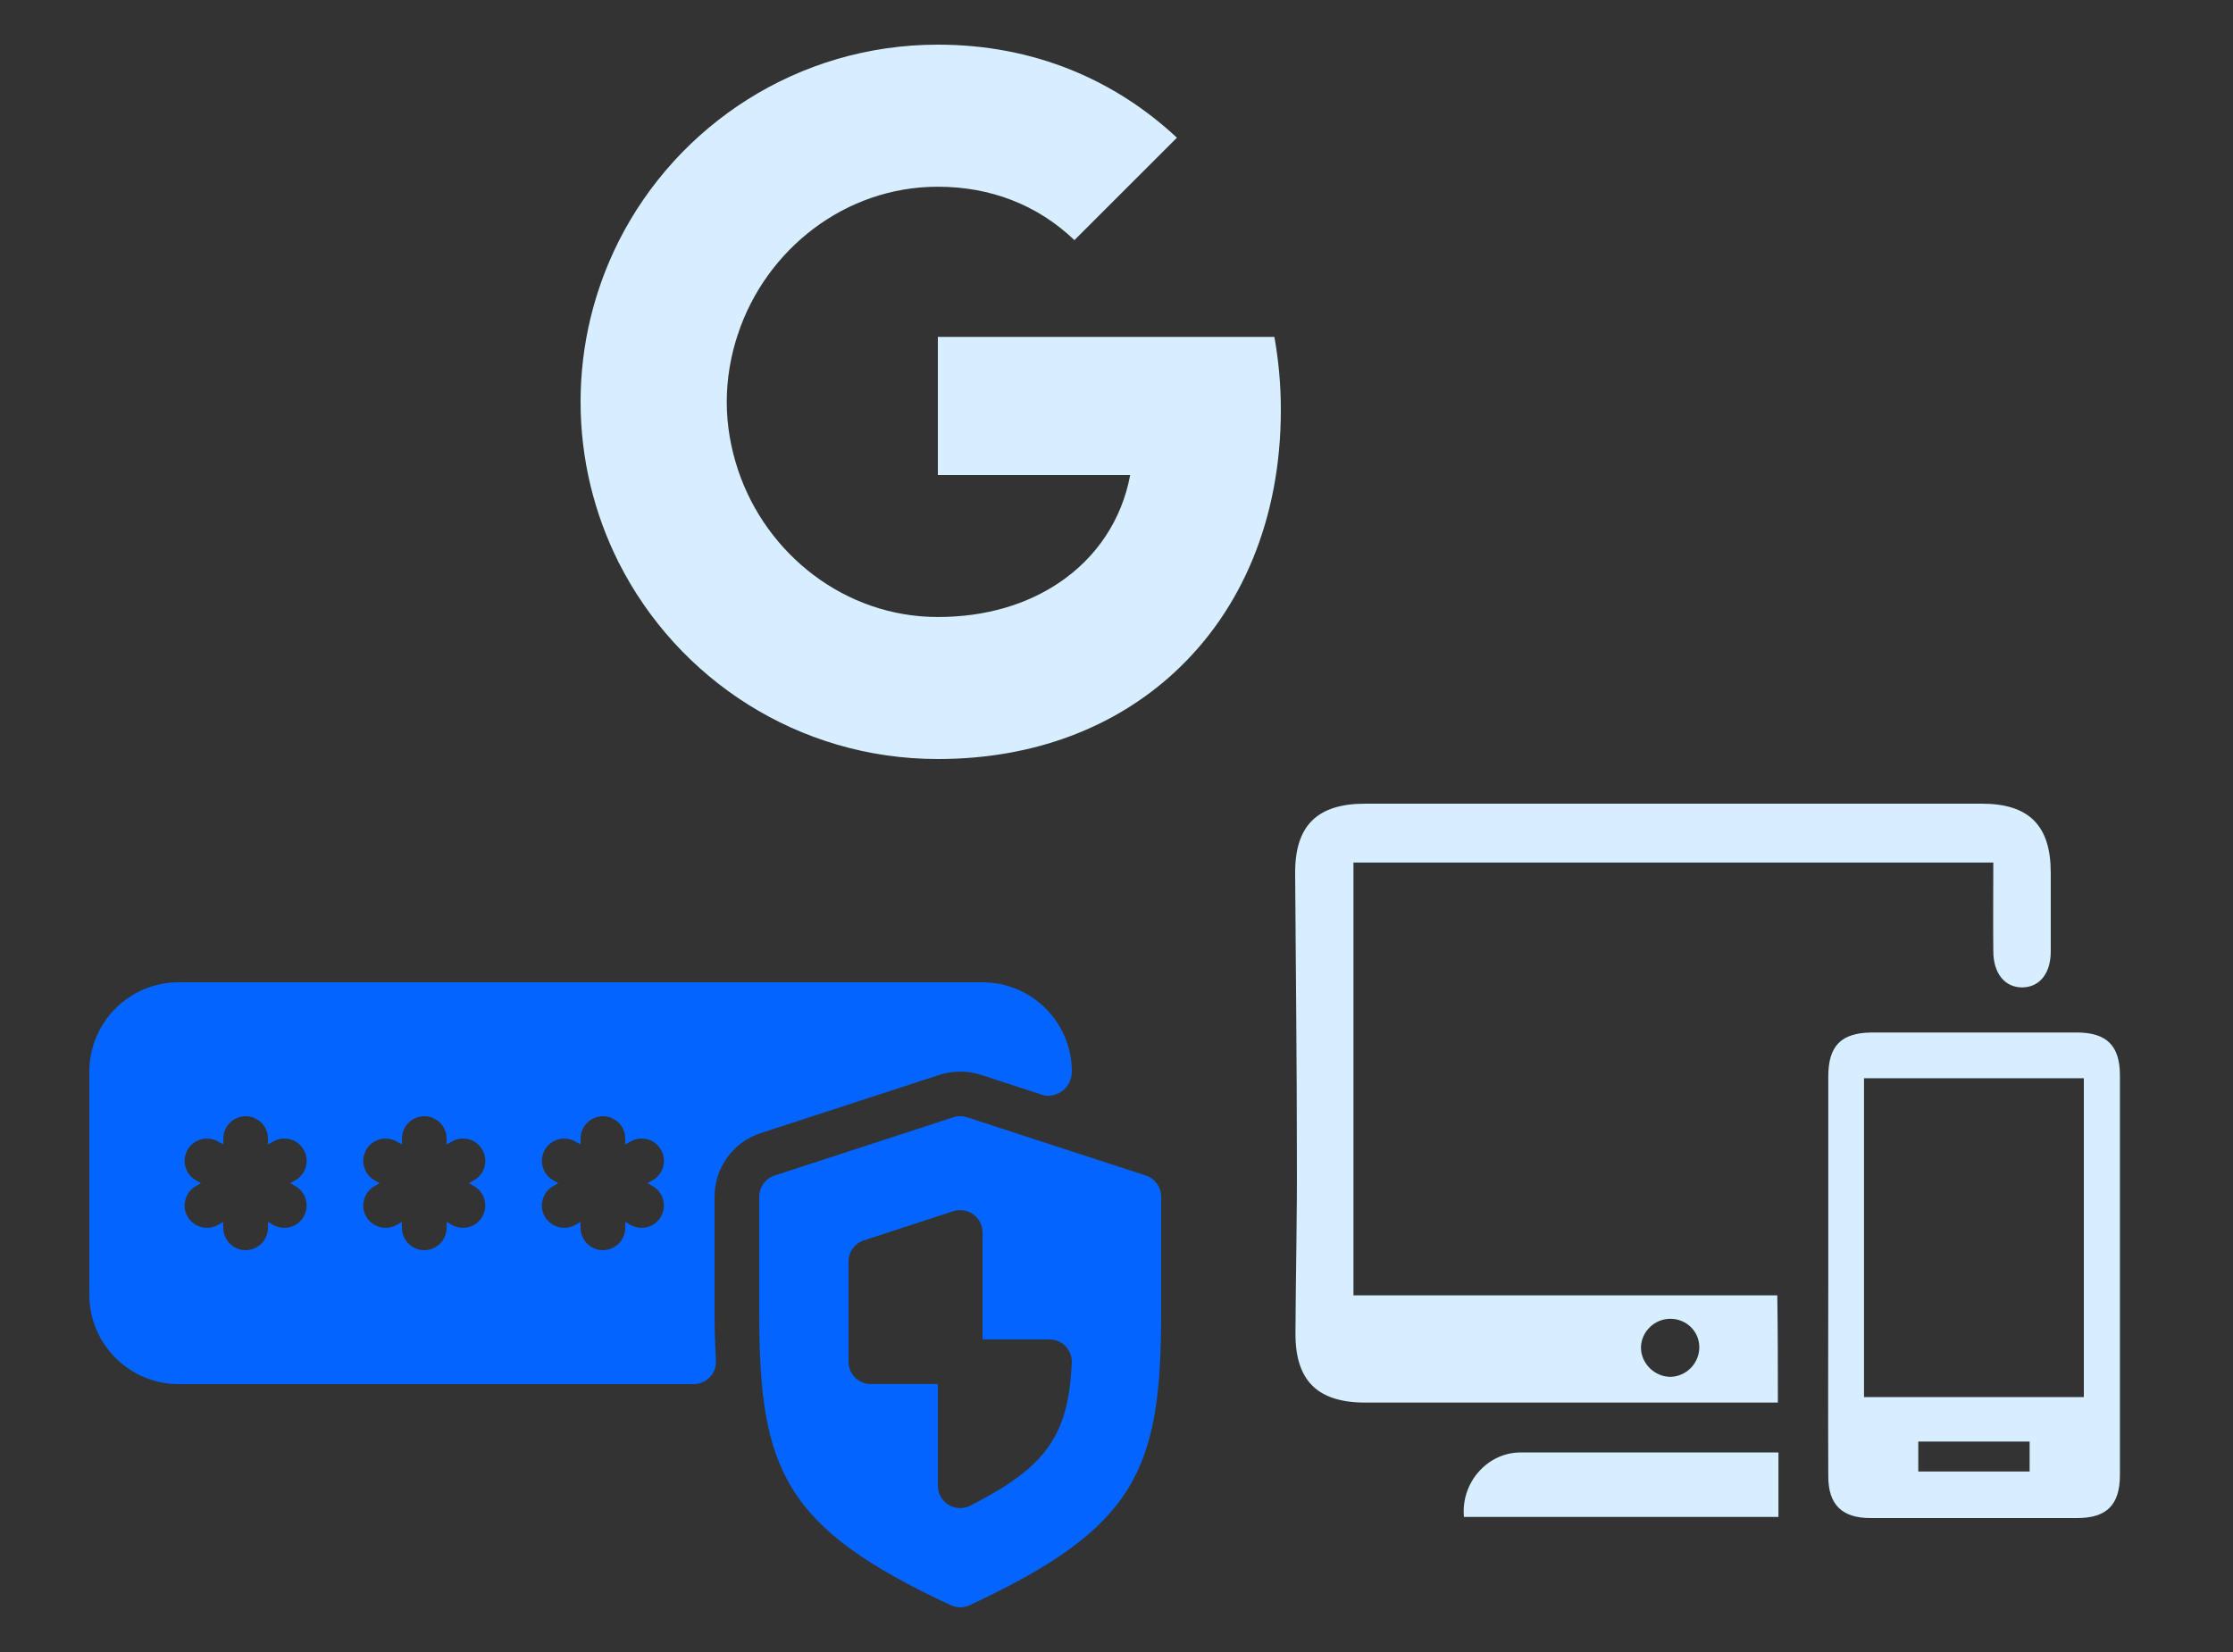 <svg width="50" height="37" viewBox="0 0 50 37" fill="none" xmlns="http://www.w3.org/2000/svg">
<rect x="0" y="0" width="50" height="37" fill="#333333" stroke="none"/>
<path fill-rule="evenodd" clip-rule="evenodd" d="M28.68 9.182C28.68 8.614 28.629 8.069 28.535 7.545H21V10.64H25.306C25.12 11.64 24.556 12.487 23.709 13.055V15.062H26.295C27.807 13.669 28.68 11.618 28.68 9.182V9.182Z" fill="#D6EEFF"/>
<path fill-rule="evenodd" clip-rule="evenodd" d="M21 17C23.16 17 24.971 16.284 26.295 15.062L23.709 13.055C22.993 13.535 22.077 13.819 21 13.819C18.917 13.819 17.153 12.411 16.524 10.521H13.851V12.593C15.168 15.208 17.873 17 21 17V17Z" fill="#D6EEFF"/>
<path fill-rule="evenodd" clip-rule="evenodd" d="M16.524 10.52C16.364 10.04 16.273 9.528 16.273 9C16.273 8.473 16.364 7.96 16.524 7.48V5.408H13.851C13.309 6.488 13 7.71 13 9C13 10.291 13.309 11.513 13.851 12.593L16.524 10.52V10.52Z" fill="#D6EEFF"/>
<path fill-rule="evenodd" clip-rule="evenodd" d="M21 4.182C22.175 4.182 23.229 4.585 24.058 5.378L26.353 3.084C24.968 1.793 23.157 1 21 1C17.873 1 15.168 2.793 13.851 5.407L16.524 7.48C17.153 5.589 18.917 4.182 21 4.182V4.182Z" fill="#D6EEFF"/>
<path d="M17.035 25.378L21.035 24.074C21.334 23.976 21.666 23.976 21.965 24.074L23.345 24.524C23.498 24.574 23.664 24.523 23.794 24.429C23.923 24.335 24 24.16 24 24C24 22.897 23.102 22 22 22H4C2.897 22 2 22.897 2 24V29C2 30.103 2.897 31 4 31H15.531C15.669 31 15.8 30.943 15.895 30.844C15.988 30.744 16.038 30.61 16.03 30.473C16.013 30.136 16 29.789 16 29.413V26.804C16 26.153 16.416 25.58 17.035 25.378ZM6.616 26.567C6.855 26.705 6.937 27.011 6.799 27.25C6.707 27.41 6.538 27.5 6.366 27.5C6.281 27.5 6.195 27.479 6.116 27.433L6 27.366V27.5C6 27.776 5.776 28 5.5 28C5.224 28 5 27.776 5 27.5V27.366L4.884 27.433C4.805 27.479 4.719 27.5 4.634 27.5C4.462 27.5 4.293 27.41 4.201 27.25C4.063 27.011 4.145 26.705 4.384 26.567L4.5 26.5L4.384 26.433C4.145 26.295 4.063 25.989 4.201 25.75C4.339 25.511 4.646 25.43 4.884 25.567L5 25.634V25.5C5 25.224 5.224 25 5.5 25C5.776 25 6 25.224 6 25.5V25.634L6.116 25.567C6.354 25.429 6.661 25.51 6.799 25.75C6.938 25.989 6.855 26.295 6.616 26.433L6.5 26.5L6.616 26.567ZM10.616 26.567C10.855 26.705 10.938 27.011 10.799 27.25C10.707 27.41 10.538 27.5 10.366 27.5C10.281 27.5 10.195 27.479 10.116 27.433L10 27.366V27.5C10 27.776 9.776 28 9.5 28C9.224 28 9 27.776 9 27.5V27.366L8.884 27.433C8.805 27.479 8.719 27.5 8.634 27.5C8.462 27.5 8.293 27.41 8.201 27.25C8.063 27.011 8.145 26.705 8.384 26.567L8.5 26.5L8.384 26.433C8.145 26.295 8.063 25.989 8.201 25.75C8.339 25.511 8.646 25.43 8.884 25.567L9 25.634V25.5C9 25.224 9.224 25 9.5 25C9.776 25 10 25.224 10 25.5V25.634L10.116 25.567C10.355 25.429 10.662 25.51 10.799 25.75C10.938 25.989 10.856 26.295 10.616 26.433L10.5 26.5L10.616 26.567ZM14.616 26.567C14.855 26.705 14.938 27.011 14.799 27.25C14.707 27.41 14.538 27.5 14.366 27.5C14.281 27.5 14.195 27.479 14.116 27.433L14 27.366V27.5C14 27.776 13.776 28 13.5 28C13.224 28 13 27.776 13 27.5V27.366L12.884 27.433C12.805 27.479 12.719 27.5 12.634 27.5C12.462 27.5 12.293 27.41 12.201 27.25C12.062 27.011 12.145 26.705 12.384 26.567L12.5 26.5L12.384 26.433C12.145 26.295 12.062 25.989 12.201 25.75C12.339 25.511 12.646 25.43 12.884 25.567L13 25.634V25.5C13 25.224 13.224 25 13.5 25C13.776 25 14 25.224 14 25.5V25.634L14.116 25.567C14.355 25.429 14.662 25.51 14.799 25.75C14.938 25.989 14.855 26.295 14.616 26.433L14.5 26.5L14.616 26.567Z" fill="#0364FF"/>
<path d="M25.655 26.328L21.655 25.024C21.554 24.991 21.446 24.991 21.345 25.024L17.345 26.328C17.14 26.395 17 26.587 17 26.803V29.412C17 32.931 17.562 34.217 21.289 35.952C21.355 35.984 21.428 35.999 21.5 35.999C21.572 35.999 21.645 35.984 21.711 35.952C25.437 34.217 26 32.931 26 29.412V26.803C26 26.587 25.86 26.395 25.655 26.328ZM21.729 33.721C21.656 33.759 21.578 33.777 21.5 33.777C21.409 33.777 21.319 33.752 21.239 33.703C21.091 33.612 21 33.451 21 33.277V30.999H19.5C19.224 30.999 19 30.776 19 30.499V28.255C19 28.039 19.14 27.847 19.345 27.78L21.345 27.127C21.498 27.078 21.664 27.105 21.794 27.198C21.923 27.292 22 27.443 22 27.603V29.999H23.5C23.637 29.999 23.767 30.055 23.862 30.154C23.956 30.254 24.006 30.387 23.999 30.524C23.92 32.16 23.432 32.848 21.729 33.721Z" fill="#0364FF"/>
<path d="M39.809 31.414C39.671 31.414 39.553 31.414 39.435 31.414C36.482 31.414 33.528 31.414 30.575 31.414C29.499 31.414 29 30.922 29.007 29.852C29.013 28.54 29.046 27.227 29.039 25.921C29.039 23.802 29.013 21.682 29 19.562C28.994 18.492 29.492 18 30.569 18C35.169 18 39.776 18 44.377 18C45.433 18 45.919 18.492 45.919 19.542C45.919 20.133 45.919 20.724 45.919 21.314C45.919 21.8 45.67 22.108 45.289 22.115C44.895 22.121 44.633 21.806 44.633 21.301C44.626 20.645 44.633 19.995 44.633 19.319C39.848 19.319 35.097 19.319 30.306 19.319C30.306 22.535 30.306 25.751 30.306 29.012C33.463 29.012 36.62 29.012 39.796 29.012C39.809 29.826 39.809 30.594 39.809 31.414ZM38.05 30.174C38.05 29.82 37.761 29.537 37.401 29.537C37.046 29.537 36.751 29.826 36.744 30.174C36.738 30.535 37.053 30.843 37.414 30.837C37.768 30.824 38.05 30.528 38.05 30.174Z" fill="#D6EEFF"/>
<path d="M40.938 28.566C40.938 27.083 40.938 25.6 40.938 24.11C40.938 23.421 41.227 23.132 41.909 23.125C43.438 23.125 44.967 23.125 46.503 23.125C47.172 23.125 47.468 23.421 47.468 24.084C47.468 27.07 47.468 30.049 47.468 33.035C47.468 33.705 47.172 34 46.51 34C44.967 34 43.425 34 41.883 34C41.24 34 40.938 33.698 40.938 33.062C40.931 31.559 40.938 30.062 40.938 28.566ZM41.738 31.29C43.386 31.29 45.007 31.29 46.66 31.29C46.66 28.907 46.66 26.538 46.66 24.149C45 24.149 43.379 24.149 41.738 24.149C41.738 26.532 41.738 28.894 41.738 31.29ZM42.953 32.957C43.786 32.957 44.613 32.957 45.446 32.957C45.446 32.727 45.446 32.51 45.446 32.287C44.606 32.287 43.786 32.287 42.953 32.287C42.953 32.517 42.953 32.72 42.953 32.957Z" fill="#D6EEFF"/>
<path d="M39.822 32.531C39.822 33.029 39.822 33.495 39.822 33.975C37.466 33.975 35.123 33.975 32.78 33.975C32.708 33.207 33.305 32.531 34.047 32.531C35.957 32.531 37.866 32.531 39.822 32.531Z" fill="#D6EEFF"/>
</svg>
